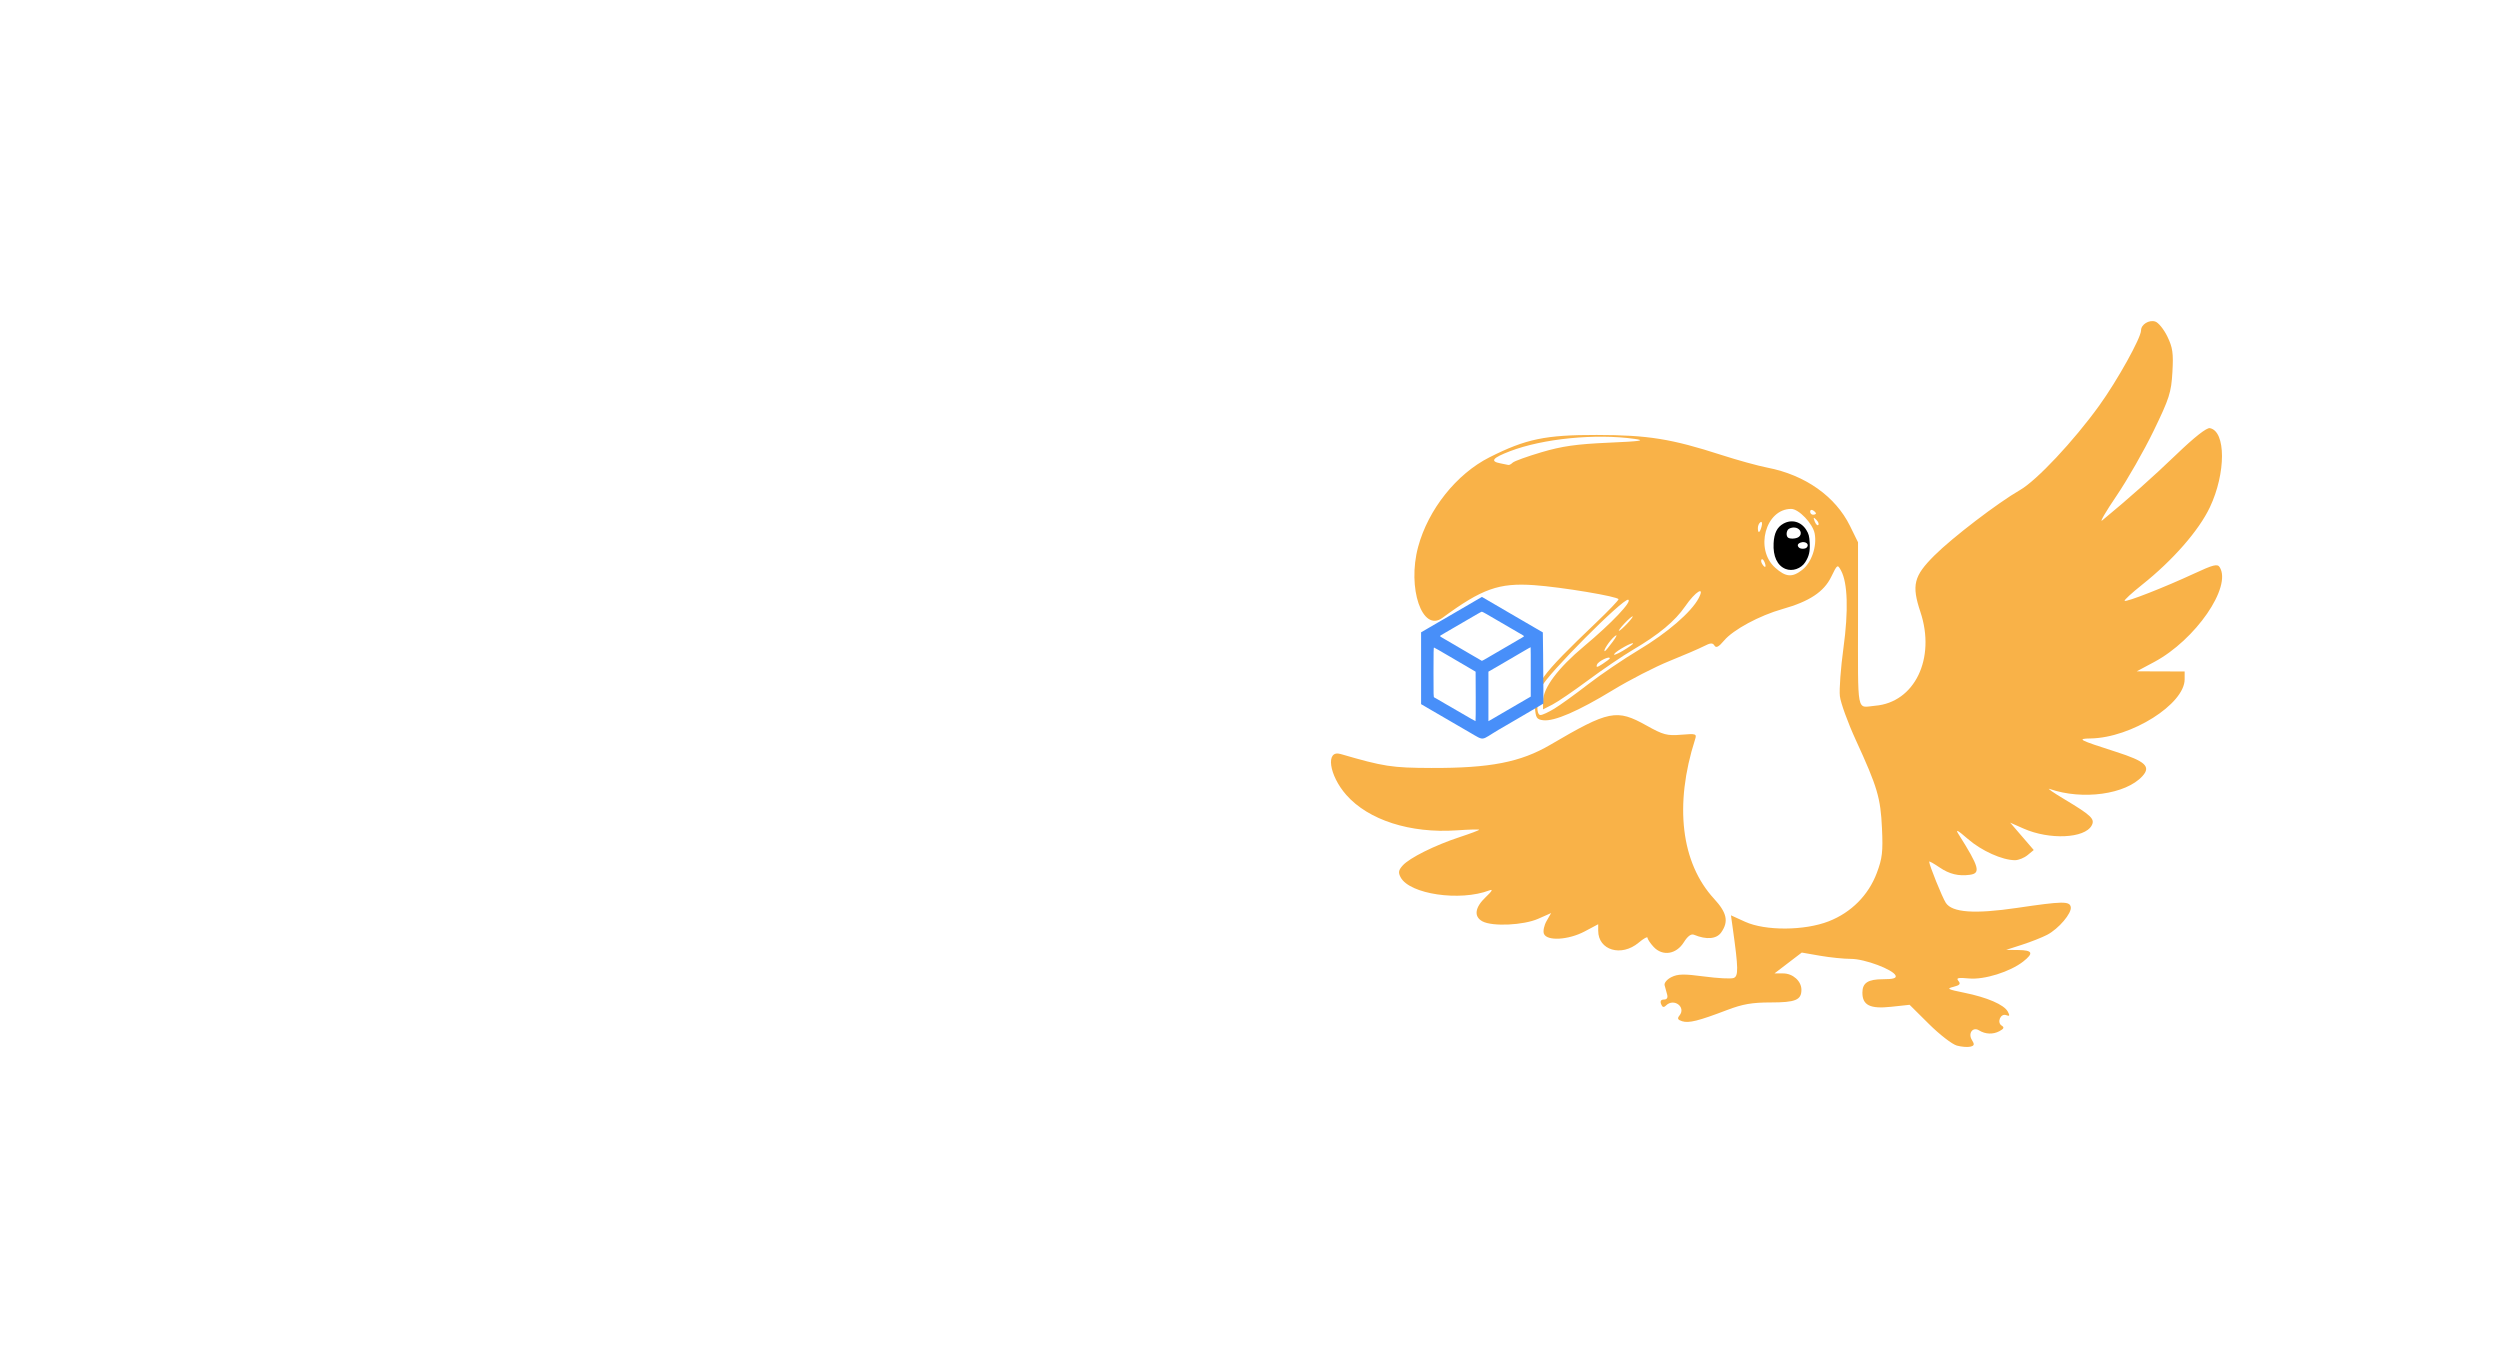 <?xml version="1.0" encoding="UTF-8" standalone="no"?>
<!-- Created with Inkscape (http://www.inkscape.org/) -->

<svg
   xmlns:dc="http://purl.org/dc/elements/1.1/"
   xmlns:cc="http://creativecommons.org/ns#"
   xmlns:rdf="http://www.w3.org/1999/02/22-rdf-syntax-ns#"
   xmlns:svg="http://www.w3.org/2000/svg"
   xmlns="http://www.w3.org/2000/svg"
   xmlns:sodipodi="http://sodipodi.sourceforge.net/DTD/sodipodi-0.dtd"
   xmlns:inkscape="http://www.inkscape.org/namespaces/inkscape"
   width="5987"
   height="3267"
   viewBox="0 0 1584.06 864.394"
   version="1.1"
   id="svg8"
   inkscape:version="0.92.1 r15371"
   sodipodi:docname="tocomake-front-plain.svg">
  <defs
     id="defs2" />
  <sodipodi:namedview
     id="base"
     pagecolor="#ffffff"
     bordercolor="#666666"
     borderopacity="1.0"
     inkscape:pageopacity="0.0"
     inkscape:pageshadow="2"
     inkscape:zoom="0.18188599"
     inkscape:cx="3207.2216"
     inkscape:cy="1887.4426"
     inkscape:document-units="mm"
     inkscape:current-layer="layer1"
     showgrid="false"
     inkscape:window-width="1846"
     inkscape:window-height="1058"
     inkscape:window-x="66"
     inkscape:window-y="-8"
     inkscape:window-maximized="1"
     units="px" />
  <g
     inkscape:label="Layer 1"
     inkscape:groupmode="layer"
     id="layer1"
     transform="translate(0,567.394)">
    <path
       style="fill:#f9b248;fill-opacity:1;stroke-width:1.84"
       d="m 1239.953,95.133 c -2.973,-0.805 -10.936,-6.951 -17.695,-13.659 l -12.29,-12.195 -11.885,1.273 c -13.152,1.408 -18.028,-1.018 -18.028,-8.97 0,-6.23 3.538,-8.514 13.187,-8.514 6.279,0 8.512,-0.654 7.857,-2.299 -1.522,-3.829 -19.59,-10.6 -28.252,-10.588 -4.47,0.005 -13.318,-0.893 -19.663,-1.998 l -11.536,-2.009 -8.654,6.608 -8.654,6.608 h 5.498 c 6.151,0 11.587,4.857 11.587,10.354 0,6.497 -3.738,8.041 -19.464,8.041 -11.791,0 -17.785,1.043 -27.685,4.817 -18.099,6.9 -24.221,8.426 -28.432,7.089 -2.783,-0.883 -3.22,-1.772 -1.744,-3.55 4.48,-5.399 -3.515,-11.398 -8.521,-6.393 -1.391,1.391 -2.286,1.123 -3.069,-0.92 -0.718,-1.87 -0.083,-2.883 1.81,-2.883 1.897,0 2.598,-1.124 2.006,-3.219 -0.501,-1.771 -1.218,-4.406 -1.594,-5.856 -0.383,-1.464 1.541,-3.747 4.322,-5.134 4.068,-2.029 7.958,-2.105 20.742,-0.404 8.654,1.152 17.071,1.581 18.705,0.954 3.061,-1.175 2.983,-6.032 -0.501,-30.958 l -1.223,-8.745 8.989,4.092 c 12.818,5.835 37.656,5.693 52.966,-0.302 14.281,-5.592 25.145,-16.513 30.456,-30.619 3.48,-9.241 3.97,-13.479 3.28,-28.341 -0.9,-19.39 -2.86,-26.009 -16.525,-55.78 -5.104,-11.119 -9.67,-23.678 -10.146,-27.907 -0.48,-4.23 0.542,-17.965 2.257,-30.524 3.24,-23.686 2.69,-41.286 -1.533,-49.075 -2.202,-4.062 -2.36,-3.96 -6.232,4.011 -4.605,9.479 -13.836,15.579 -30.819,20.366 -14.585,4.111 -31.257,13.1 -37.037,19.969 -3.393,4.033 -5.048,4.901 -6.1,3.199 -1.149,-1.86 -2.522,-1.778 -6.746,0.404 -2.917,1.507 -12.731,5.733 -21.81,9.393 -9.079,3.66 -25.221,11.959 -35.871,18.444 -21.864,13.313 -37.039,19.885 -44.039,19.071 -4.16,-0.484 -4.825,-1.515 -5.315,-8.248 -1.006,-13.84 3.166,-19.604 38.828,-53.645 7.786,-7.432 14.156,-14.079 14.156,-14.771 0,-1.699 -36.155,-7.739 -53.547,-8.945 -22.267,-1.545 -32.966,2.279 -58.069,20.756 -12.731,9.371 -22.38,-18.896 -15.355,-44.983 6.392,-23.735 24.308,-46.226 45.241,-56.793 22.999,-11.61 35.45,-14.202 67.934,-14.143 32.527,0.056 47.301,2.433 79.1,12.709 10.117,3.269 23.224,6.88 29.124,8.023 23.815,4.613 43.056,18.205 52.237,36.9 l 5.096,10.378 v 46.908 c 0,63.823 -1.161,57.652 10.886,56.653 24.98,-2.072 38.451,-29.946 28.673,-59.33 -5.698,-17.12 -4.3,-22.787 8.847,-35.886 11.421,-11.38 40.271,-33.432 54.21,-41.435 10.594,-6.083 34.017,-31.05 50.243,-53.554 11.446,-15.875 26.476,-42.913 26.476,-47.629 0,-3.722 5.029,-6.854 8.987,-5.598 2.005,0.636 5.458,4.904 7.675,9.483 3.396,7.014 3.9,10.579 3.203,22.624 -0.746,12.889 -1.917,16.546 -11.88,37.117 -6.079,12.551 -16.669,31.098 -23.533,41.215 -6.864,10.117 -10.934,17.119 -9.043,15.559 16.804,-13.866 31.984,-27.364 47.092,-41.876 11.369,-10.92 19.072,-16.97 21.108,-16.577 10.243,1.973 10.224,28.543 0,50.145 -7.041,14.826 -23.457,33.579 -43.031,49.154 -6.46,5.14 -11.399,9.692 -10.976,10.115 0.978,0.978 25.396,-8.598 44.138,-17.309 12.003,-5.579 14.668,-6.248 16.068,-4.036 7.899,12.485 -15.331,46.142 -41.495,60.121 l -11.037,5.897 15.176,0.049 15.177,0.049 v 4.945 c 0,15.742 -33.862,37.07 -59.519,37.489 -9.076,0.148 -7.744,0.852 16.12,8.512 18.57,5.961 22.161,9.272 16.652,15.358 -10.48,11.581 -37.938,15.381 -58.792,8.137 -2.023,-0.703 2.116,2.191 9.198,6.431 17.307,10.362 19.633,12.591 17.43,16.707 -4.393,8.209 -26.72,9.227 -43.134,1.967 l -8.504,-3.762 7.464,8.673 7.464,8.673 -3.901,3.219 c -2.146,1.771 -5.732,3.219 -7.968,3.219 -8.057,0 -21.244,-5.942 -29.903,-13.475 -6.444,-5.606 -8.044,-6.438 -5.925,-3.081 13.199,20.908 14.3,24.86 7.191,25.818 -7.133,0.961 -12.912,-0.436 -19.058,-4.608 -3.682,-2.499 -6.695,-4.186 -6.695,-3.748 0,2.143 8.251,22.588 10.538,26.112 4.007,6.174 18.259,7.187 45.165,3.209 28.838,-4.264 33.265,-4.339 34.016,-0.58 0.774,3.882 -7.664,13.822 -14.977,17.642 -3.168,1.655 -10.312,4.478 -15.877,6.273 l -10.117,3.265 7.818,0.099 c 8.995,0.114 9.779,1.968 3.066,7.249 -8.309,6.536 -24.686,11.67 -34.339,10.765 -7.062,-0.662 -8.355,-0.356 -6.736,1.594 1.55,1.868 0.832,2.708 -3.182,3.715 -4.541,1.14 -3.705,1.6 6.736,3.71 14.639,2.958 25.362,7.595 27.712,11.985 1.395,2.608 1.181,3.082 -1.016,2.239 -3.538,-1.357 -6.095,4.645 -2.837,6.659 1.76,1.088 1.39,1.973 -1.461,3.499 -4.065,2.176 -8.919,1.978 -12.937,-0.528 -3.913,-2.441 -7.114,1.902 -4.494,6.097 1.765,2.827 1.592,3.588 -0.966,4.243 -1.714,0.439 -5.55,0.139 -8.523,-0.665 z M 984.849,-118.362 c 3.66,-2.218 13.277,-9.155 21.371,-15.415 8.093,-6.26 22.579,-16.082 32.191,-21.826 18.002,-10.758 33.251,-23.93 37.876,-32.718 4.3,-8.169 -1.965,-4.407 -8.516,5.114 -6.439,9.36 -16.561,17.788 -33.039,27.512 -6.576,3.881 -19.407,12.592 -28.512,19.357 -9.106,6.766 -19.245,13.679 -22.534,15.362 l -5.978,3.061 v -5.206 c 0,-8.326 9.442,-20.966 26.003,-34.808 17.461,-14.595 30.708,-28.554 27.965,-29.469 -3.201,-1.067 -51.714,47.711 -54.8,55.1 -3.329,7.967 -3.753,17.967 -0.764,17.967 1.146,0 5.077,-1.815 8.737,-4.032 z m 35.167,-31.878 c 0,-1.74 -7.276,1.77 -8.094,3.906 -0.777,2.023 -0.01,1.938 3.551,-0.393 2.499,-1.637 4.543,-3.218 4.543,-3.513 z m 14.716,-9.387 c 0,-1.307 -10.719,4.664 -11.951,6.657 -0.632,1.021 1.8,0.117 5.402,-2.008 3.602,-2.125 6.549,-4.217 6.549,-4.649 z m -12.871,-1.151 c 2.709,-3.699 3.153,-4.984 1.165,-3.37 -3.016,2.45 -7.577,9.349 -6.18,9.349 0.355,0 2.608,-2.69 5.015,-5.979 z m 9.192,-11.497 c 2.376,-2.529 3.907,-4.599 3.401,-4.599 -0.507,0 -2.864,2.069 -5.24,4.599 -2.376,2.529 -3.906,4.599 -3.401,4.599 0.507,0 2.864,-2.069 5.24,-4.599 z m 110.911,-34.06 c 5.894,-4.636 9.385,-14.841 7.859,-22.974 -1.184,-6.309 -10.062,-15.627 -14.891,-15.627 -16.241,0 -23.208,25.579 -10.147,37.25 6.738,6.02 10.834,6.342 17.179,1.351 z m -23.817,-4.649 c -0.598,-1.561 -1.484,-2.444 -1.966,-1.962 -0.48,0.483 -0.334,1.76 0.334,2.839 1.814,2.935 2.874,2.365 1.63,-0.877 z m -1.941,-22.917 c 0.528,-2.025 0.215,-3.218 -0.705,-2.651 -0.918,0.567 -1.668,2.224 -1.668,3.682 0,3.807 1.25,3.264 2.373,-1.031 z m 34.646,-4.167 c -1.817,-1.803 -2.028,-1.592 -1.03,1.03 0.688,1.814 1.719,2.835 2.285,2.269 0.57,-0.567 0,-2.051 -1.256,-3.299 z m -0.229,-4 c 0,-0.446 -0.828,-1.323 -1.839,-1.948 -1.012,-0.625 -1.84,-0.26 -1.84,0.811 0,1.071 0.828,1.948 1.84,1.948 1.012,0 1.839,-0.365 1.839,-0.811 z m -192.137,-32.187 c 0.962,-0.949 9.198,-3.925 18.303,-6.613 12.917,-3.813 22.212,-5.135 42.307,-6.016 20.63,-0.904 23.923,-1.387 16.555,-2.424 -24.715,-3.479 -57.962,-0.19 -78.842,7.801 -11.107,4.25 -12.855,6.404 -6.234,7.679 2.277,0.439 4.594,0.91 5.151,1.048 0.556,0.138 1.798,-0.526 2.759,-1.475 z m 89.292,306.845 c -2.116,-2.271 -3.848,-4.875 -3.848,-5.786 0,-0.911 -2.547,0.487 -5.659,3.106 -10.895,9.167 -25.612,4.827 -25.612,-7.552 v -4.138 l -8.552,4.547 c -10.296,5.475 -24.017,6.259 -25.852,1.478 -0.647,-1.688 0.118,-5.328 1.703,-8.089 l 2.88,-5.019 -8.202,3.628 c -9.293,4.111 -28.979,5.033 -35.296,1.652 -5.639,-3.018 -4.869,-8.823 2.037,-15.364 4.113,-3.896 4.831,-5.226 2.3,-4.264 -18.675,7.098 -50.476,2.414 -56.198,-8.277 -1.635,-3.056 -1.372,-4.553 1.325,-7.54 4.353,-4.821 20.303,-12.762 36.018,-17.934 6.829,-2.247 12.417,-4.354 12.417,-4.682 0,-0.327 -6.439,-0.154 -14.309,0.385 -29.331,2.01 -55.861,-6.506 -69.879,-22.432 -11.007,-12.505 -13.279,-28.755 -3.626,-25.943 27.395,7.98 32.436,8.756 57.463,8.847 37.267,0.136 56.552,-3.62 75.42,-14.688 37.266,-21.861 41.998,-22.808 60.972,-12.197 10.589,5.922 13.013,6.565 21.94,5.825 9.499,-0.788 9.97,-0.627 8.81,3 -13.264,41.481 -8.876,78.24 12.05,100.941 8.164,8.857 9.349,14.428 4.532,21.306 -2.958,4.224 -9.295,4.774 -17.249,1.498 -1.827,-0.752 -4.012,0.863 -6.462,4.778 -4.802,7.669 -13.462,8.988 -19.122,2.913 z"
       id="path4524"
       inkscape:connector-curvature="0"
       sodipodi:nodetypes="ccccssccccccssscccccscccccccccccccccccccccccccscccccscccscccccscccccccccccccscccscccccccccccsccccsccccccccccccccccccccccccccccccscccscsccssccsccsccscscccscccccccccscccccscssscccccccccscsccccccccccccscscczccccccccc" />
    <path
       style="opacity:1;fill:#000000;fill-opacity:1;fill-rule:nonzero;stroke:#000000;stroke-width:1.457;stroke-linecap:round;stroke-linejoin:round;stroke-miterlimit:4;stroke-dasharray:none;stroke-dashoffset:0;stroke-opacity:0;paint-order:stroke markers fill"
       d="m 1131.386,-206.9 c -5.265,-2.088 -8.019,-7.998 -7.585,-16.277 0.334,-6.413 2.207,-10.174 6.164,-12.398 5.277,-2.966 11.234,-1.346 14.536,3.953 1.541,2.473 1.926,3.901 2.165,8.038 0.319,5.521 -0.386,8.618 -2.823,12.412 -2.631,4.096 -8.14,5.985 -12.457,4.272 z m 13.36,-13.542 c 2.053,-2.053 -0.777,-4.326 -3.904,-3.137 -1.866,0.709 -2.231,1.883 -0.977,3.137 0.993,0.994 3.888,0.994 4.881,0 z m -5.153,-6.653 c 2.952,-2.067 1.002,-6.066 -2.957,-6.066 -1.242,0 -2.787,0.478 -3.434,1.063 -1.333,1.207 -1.556,4.08 -0.4,5.232 1.092,1.091 5.102,0.956 6.794,-0.229 z"
       id="path4526"
       inkscape:connector-curvature="0" />
    <path
       style="fill:#488ff9;fill-opacity:1;stroke-width:0.258"
       d="m 931.121,-103.373 c -1.276,-0.737 -6.266,-3.638 -11.088,-6.448 -4.822,-2.81 -9.812,-5.71 -11.088,-6.445 -1.276,-0.735 -3.713,-2.153 -5.415,-3.15 l -3.095,-1.814 v -22.755 -22.755 l 3.997,-2.324 c 2.198,-1.278 5.099,-2.966 6.446,-3.751 2.166,-1.262 3.525,-2.049 6.318,-3.658 1.934,-1.115 11.75,-6.837 13.021,-7.591 0.78,-0.462 3.07,-1.801 5.088,-2.974 l 3.67,-2.133 3.421,1.994 c 5.661,3.298 6.556,3.82 12.189,7.113 2.978,1.741 7.446,4.342 9.928,5.781 2.481,1.439 6.436,3.738 8.789,5.109 l 4.276,2.492 0.174,13.967 c 0.097,7.682 0.174,17.827 0.174,22.545 v 8.577 l -1.482,0.881 c -2.179,1.295 -8.183,4.814 -14.633,8.576 -3.12,1.82 -6.659,3.886 -7.865,4.591 -1.206,0.705 -3.236,1.884 -4.512,2.619 -11.475,6.801 -8.435,7.254 -18.308,1.554 z m 3.934,-22.76 -0.07,-15.665 -3.303,-1.934 c -4.52,-2.646 -10.336,-6.055 -12.98,-7.607 -6.436,-3.779 -9.749,-5.67 -10.083,-5.756 -0.257,-0.07 -0.32,3.195 -0.32,15.673 0,14.77 0,15.767 0.452,15.925 0.25,0.092 1.196,0.622 2.105,1.175 0.909,0.553 2.824,1.675 4.254,2.493 1.431,0.817 5.154,2.973 8.274,4.79 8.864,5.162 11.331,6.566 11.541,6.569 0.104,0.002 0.167,-7.046 0.132,-15.662 z m 11.666,13.631 c 1.347,-0.795 2.652,-1.561 2.899,-1.704 1.526,-0.88 8.694,-5.055 12.186,-7.096 2.269,-1.327 5.025,-2.928 6.124,-3.559 l 1.998,-1.147 v -15.609 c 0,-8.585 0,-15.641 -0.077,-15.679 -0.069,-0.035 -1.866,0.983 -4.061,2.27 -2.195,1.287 -4.339,2.54 -4.765,2.785 -0.424,0.245 -4.197,2.45 -8.381,4.901 -4.183,2.451 -8.042,4.693 -8.573,4.983 l -0.967,0.527 v 15.691 15.691 l 0.577,-0.304 c 0.32,-0.167 1.682,-0.954 3.03,-1.749 z m -6.189,-36.944 c 2.02,-1.147 3.933,-2.258 4.384,-2.546 0.57,-0.363 14.075,-8.246 17.405,-10.158 0.285,-0.163 1.183,-0.68 1.998,-1.149 0.816,-0.469 1.425,-0.947 1.354,-1.062 -0.111,-0.177 -1.216,-0.853 -3.61,-2.206 -0.285,-0.161 -2.662,-1.547 -5.286,-3.081 -2.624,-1.534 -6.511,-3.798 -8.638,-5.03 -2.127,-1.233 -4.993,-2.897 -6.369,-3.698 -1.375,-0.801 -2.652,-1.45 -2.837,-1.441 -0.188,0.007 -1.464,0.676 -2.843,1.483 -3.056,1.789 -19.165,11.161 -20.249,11.781 -2.697,1.543 -3.417,2.004 -3.417,2.189 0,0.12 0.494,0.501 1.096,0.848 3.045,1.753 11.184,6.514 17.856,10.445 4.113,2.423 7.536,4.411 7.607,4.418 0.076,0.007 0.768,-0.35 1.548,-0.793 z"
       id="path4543"
       inkscape:connector-curvature="0"
       sodipodi:nodetypes="cccccccsccccccsscccscccccccccccscccscccccccscscccccccccccccccccscccsccsc" />
  </g>
</svg>
